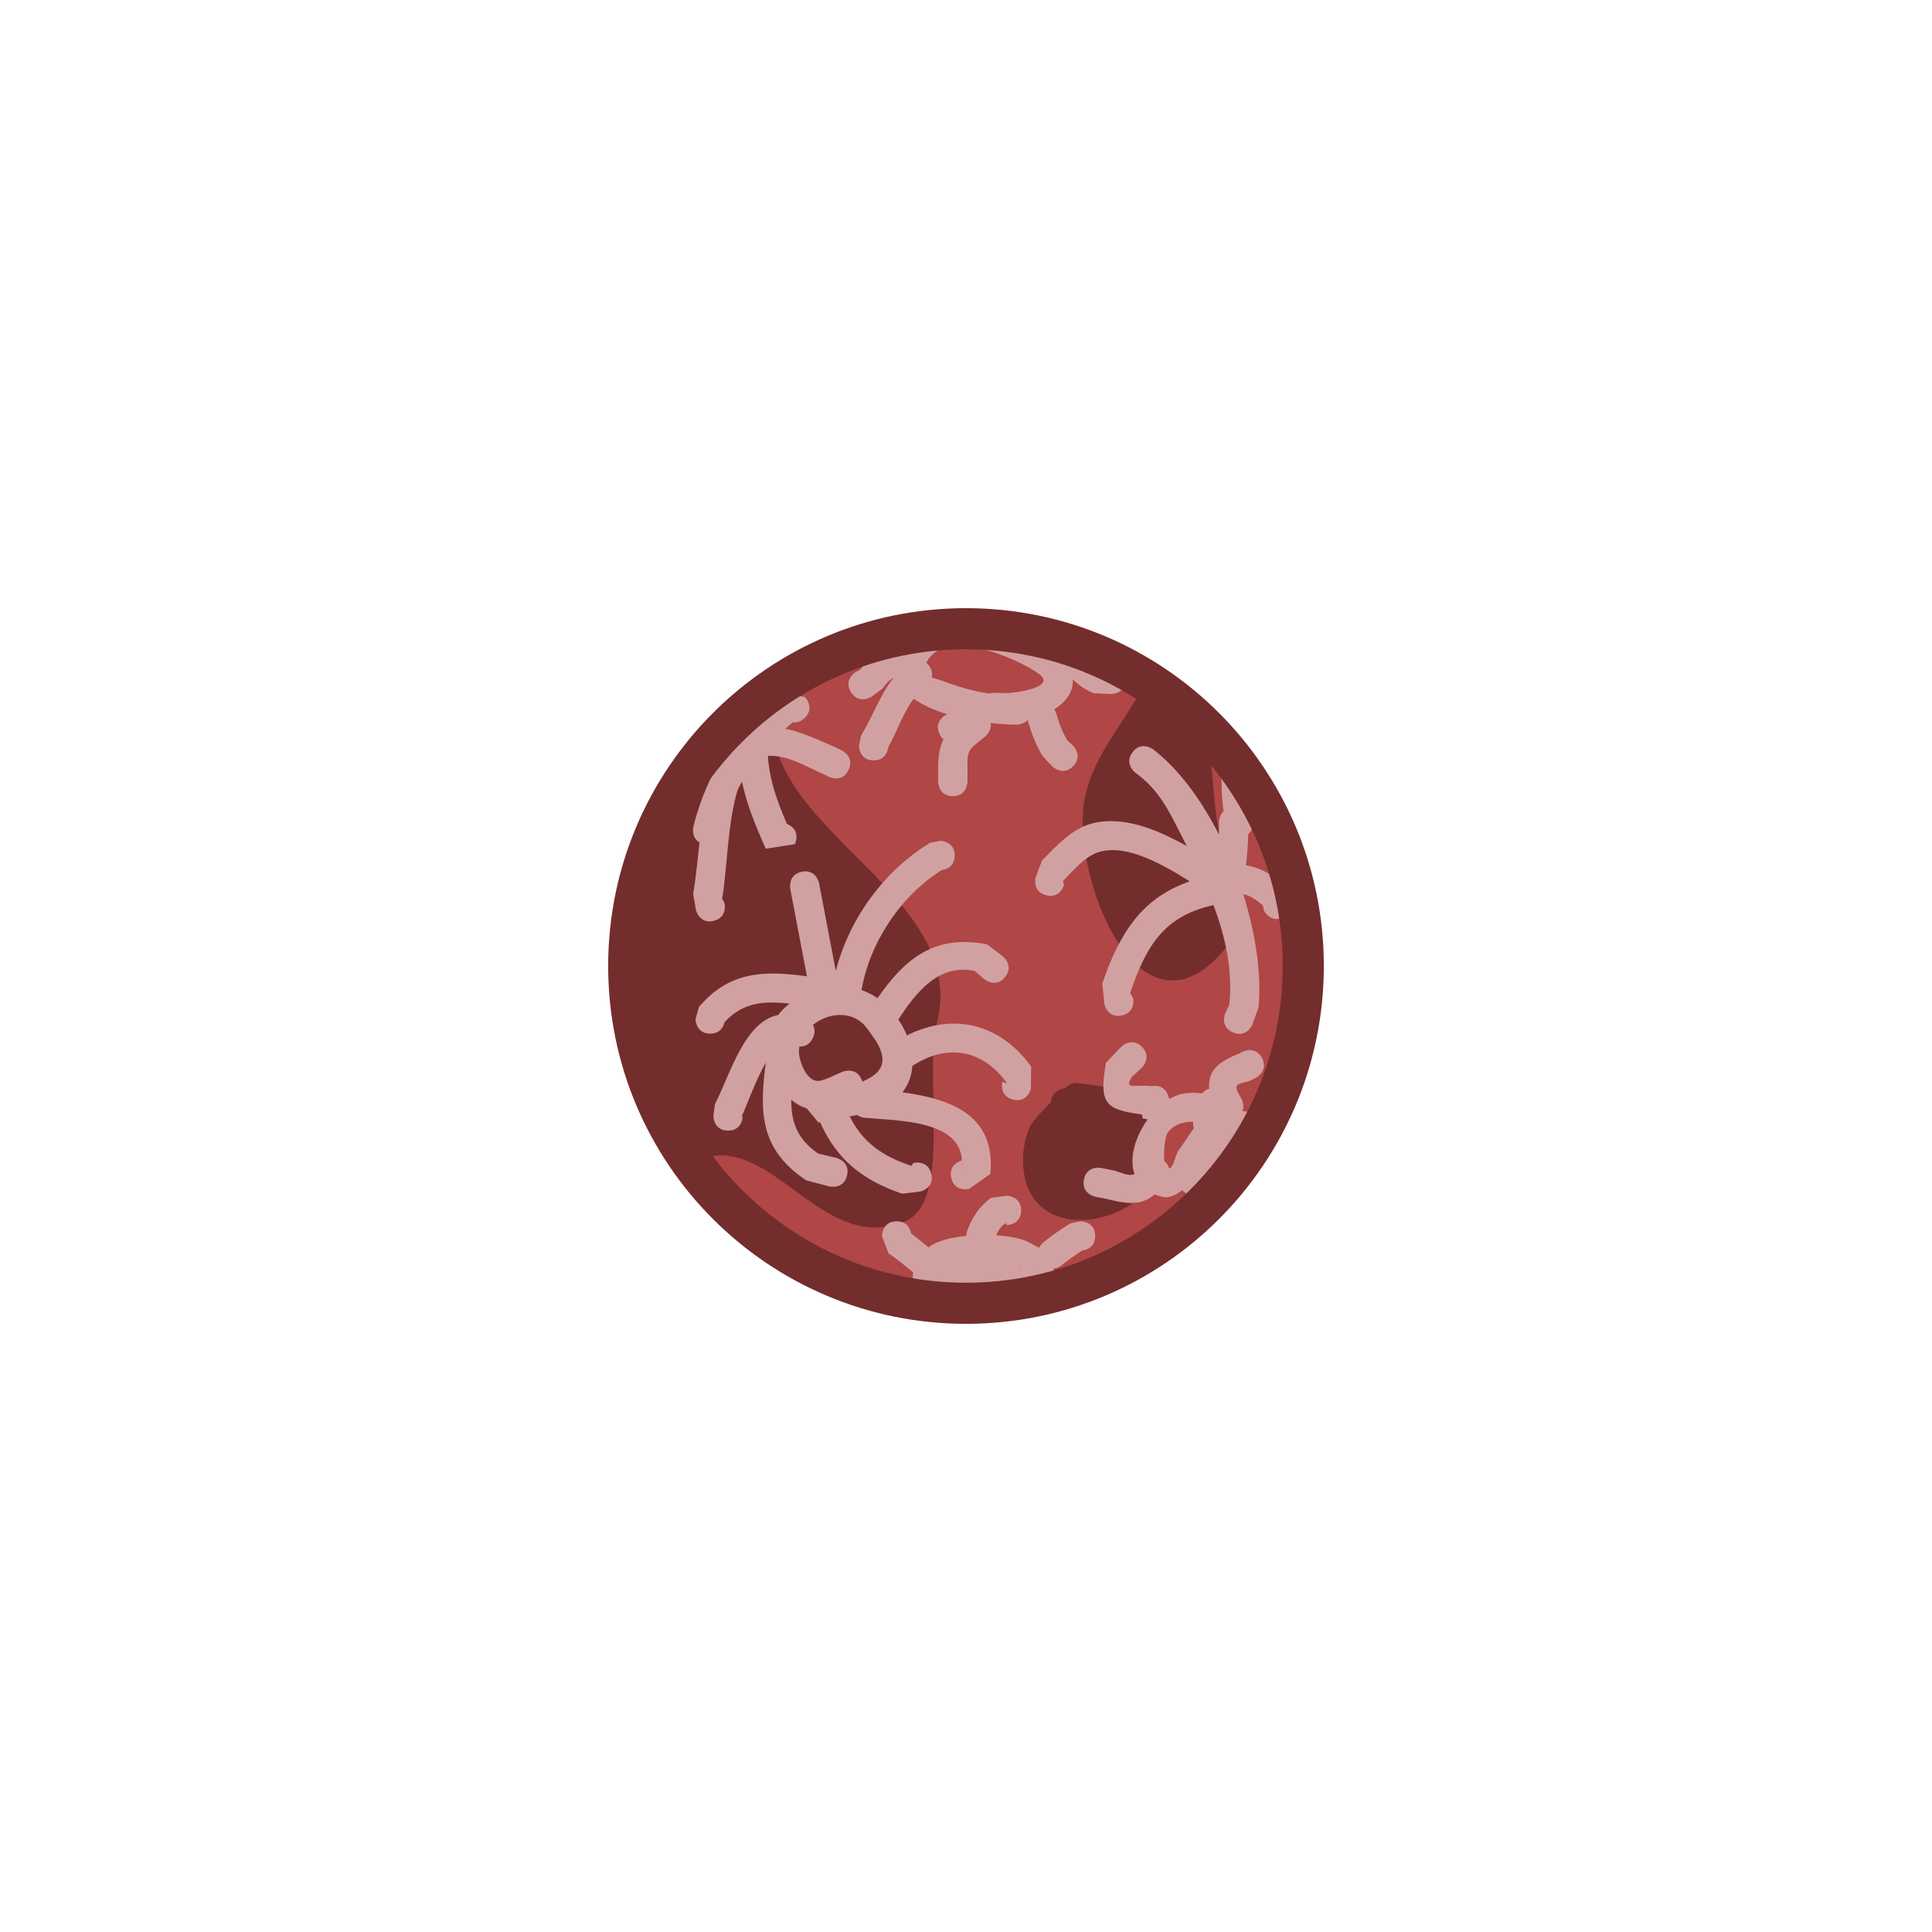 <svg version="1.1" xmlns="http://www.w3.org/2000/svg" xmlns:xlink="http://www.w3.org/1999/xlink" width="164.486" height="164.486" viewBox="0,0,164.486,164.486"><g transform="translate(-237.757,-85.757)"><g stroke-miterlimit="10"><path d="M291.285,168c0,-15.859 12.856,-28.715 28.715,-28.715c15.859,0 28.715,12.856 28.715,28.715c0,15.859 -12.856,28.715 -28.715,28.715c-15.859,0 -28.715,-12.856 -28.715,-28.715z" fill="#b04646" stroke="none" stroke-width="0"/><path d="M299.633,147.244c-0.01,-0.356 0.119,-0.796 0.698,-1.085c0.346,-0.173 0.639,-0.185 0.878,-0.12c0.179,-0.243 0.48,-0.447 0.985,-0.447c1.25,0 1.25,1.25 1.25,1.25c-0.013,9.944 16.728,15.197 14.093,25.955c-1.174,4.673 1.336,15.303 -2.75,16.961c-6.675,2.709 -10.756,-6.398 -16.387,-5.584c-7.102,-2.354 -7.501,-10.016 -8.539,-16.36l0.036,-0.103h-0.04v-1.304c0,-0.69 0.56,-1.25 1.25,-1.25c0.463,0 0.868,0.252 1.084,0.627l0.093,0.155c1.195,-6.485 3.883,-13.578 5.36,-16.044c0.685,-1.142 1.127,-1.921 1.989,-2.651z" fill="#732d2d" stroke="none" stroke-width="0.5"/><path d="M335.124,144.33c0.692,-0.924 1.677,-0.267 1.677,-0.267l0.935,0.694c0.659,0.826 1.596,1.45 2.092,2.383c1.373,2.581 1.073,6.202 1.637,9.027c0.707,3.542 1.948,6.588 0.741,10.185c-7.44,9.272 -13.336,-6.22 -12.11,-12.564c0.672,-3.474 3.02,-6.048 4.702,-9.075c0,0 0.112,-0.202 0.326,-0.384z" fill="#732d2d" stroke="none" stroke-width="0.5"/><path d="M329.681,177.995l0.025,-0.008c1.035,0.15 2.777,0.338 3.696,0.778c0.55,0.264 1.026,0.682 1.44,1.13c0.51,0.552 0.983,1.159 1.305,1.838c3.48,7.339 -11.316,12 -11.289,2.747c0.003,-0.932 0.194,-1.882 0.556,-2.742c0.189,-0.449 1.047,-1.373 1.818,-2.153c0.012,-0.817 0.871,-1.103 0.871,-1.103l0.359,-0.111c0.008,-0.008 0.015,-0.015 0.022,-0.022c0,0 0.539,-0.539 1.196,-0.354z" fill="#732d2d" stroke="none" stroke-width="0.5"/><path d="M237.757,168c0,-45.421 36.821,-82.243 82.243,-82.243c45.421,0 82.243,36.821 82.243,82.243c0,45.421 -36.821,82.243 -82.243,82.243c-45.421,0 -82.243,-36.821 -82.243,-82.243z" fill="none" stroke="none" stroke-width="0"/><path d="M299.435,172.798c-0.084,0.369 -0.353,0.959 -1.212,0.959c-1.25,0 -1.25,-1.25 -1.25,-1.25l0.29,-1.018c2.528,-2.977 5.41,-3.142 9.181,-2.611c0,0 0.005,0.001 0.013,0.002c-0.361,-1.894 -0.721,-3.787 -1.082,-5.681l-0.336,-1.763c0,0 -0.234,-1.228 0.994,-1.462c1.228,-0.234 1.462,0.994 1.462,0.994c0.373,1.96 0.961,5.043 1.42,7.457c1.145,-4.454 4.095,-8.517 8.013,-10.904l0.861,-0.178c0,0 1.25,0 1.25,1.25c0,0.977 -0.763,1.19 -1.097,1.237c-3.487,2.173 -6.136,6.157 -6.836,10.217c0.473,0.161 0.928,0.398 1.355,0.696c2.354,-3.389 4.875,-5.459 9.334,-4.587l1.34,1.026c0,0 0.976,0.781 0.195,1.757c-0.781,0.976 -1.757,0.195 -1.757,0.195l-0.834,-0.713c-3.029,-0.631 -4.947,1.745 -6.501,4.138c0.291,0.425 0.538,0.88 0.732,1.349c3.997,-1.996 7.957,-0.973 10.575,2.653l-0.022,1.899c0,0 -0.303,1.213 -1.516,0.91c-1.213,-0.303 -0.91,-1.516 -0.91,-1.516l0.413,0.16c-1.919,-2.721 -4.864,-3.517 -7.905,-1.611c0,0 -0.063,0.038 -0.168,0.08c-0.052,0.818 -0.319,1.6 -0.851,2.269c4.071,0.562 7.97,1.902 7.486,6.951l-1.807,1.275c0,0 -1.213,0.303 -1.516,-0.91c-0.288,-1.153 0.793,-1.484 0.901,-1.514c-0.145,-3.443 -5.507,-3.381 -8.28,-3.632c0,0 -0.34,-0.031 -0.648,-0.238c-0.206,0.043 -0.415,0.084 -0.623,0.124c1.095,2.179 2.749,3.385 5.258,4.205l0.171,-0.244c0,0 1.213,-0.303 1.516,0.91c0.303,1.213 -0.91,1.516 -0.91,1.516l-1.568,0.191c-3.386,-1.147 -5.587,-2.928 -6.992,-6.093c-0.046,0.011 -0.091,0.022 -0.136,0.033l-1.005,-1.207c-0.484,-0.149 -0.922,-0.403 -1.308,-0.734c-0.024,1.772 0.443,3.334 2.298,4.585l1.537,0.365c0,0 1.213,0.303 0.91,1.516c-0.303,1.213 -1.516,0.91 -1.516,0.91l-1.942,-0.504c-3.967,-2.625 -4.011,-5.822 -3.457,-10.04c-0.917,1.605 -1.695,3.875 -2.094,4.673l0.132,-0.124c0,0 0,1.25 -1.25,1.25c-1.25,0 -1.25,-1.25 -1.25,-1.25l0.132,-0.994c1.369,-2.735 2.537,-7.029 5.39,-7.602c0.266,-0.36 0.592,-0.682 0.961,-0.965c-2.197,-0.248 -3.986,-0.118 -5.543,1.591zM306.951,174.153c-0.303,0.606 -0.77,0.719 -1.135,0.696c-0.026,0.147 -0.039,0.298 -0.038,0.45c0.007,0.861 0.717,2.713 1.807,2.465c0.683,-0.155 1.301,-0.52 1.951,-0.779c0,0 1.175,-0.427 1.602,0.748c0.013,0.035 0.024,0.069 0.034,0.102c1.599,-0.64 2.481,-1.715 0.833,-3.927c-0.274,-0.368 -0.513,-0.774 -0.861,-1.072c-1.234,-1.058 -3.014,-0.759 -4.181,0.185c0.158,0.274 0.229,0.652 -0.012,1.134zM319.654,184.633l-0.061,0.763c0.046,-0.271 0.066,-0.525 0.061,-0.763z" fill="#d1a1a1" stroke="none" stroke-width="0.5"/><path d="M347.044,163.843c-1.118,0.559 -1.677,-0.559 -1.677,-0.559l-0.098,-0.452c-0.687,-0.569 -1.119,-0.831 -1.668,-0.947c1.07,3.389 1.575,6.839 1.301,9.662l-0.518,1.426c0,0 -0.464,1.161 -1.625,0.696c-1.161,-0.464 -0.696,-1.625 -0.696,-1.625l0.352,-0.748c0.309,-2.935 -0.325,-5.762 -1.349,-8.48c-4.125,0.923 -5.685,3.33 -7.093,7.485l0.259,0.44c0,0 0.245,1.226 -0.981,1.471c-1.226,0.245 -1.471,-0.981 -1.471,-0.981l-0.175,-1.734c1.514,-4.463 3.482,-7.333 7.447,-8.7c-2.377,-1.49 -5.329,-3.154 -7.648,-2.526c-1.273,0.345 -2.284,1.628 -3.166,2.511l0.111,0.289c0,0 -0.303,1.213 -1.516,0.91c-1.213,-0.303 -0.91,-1.516 -0.91,-1.516l0.546,-1.45c1.207,-1.205 2.498,-2.685 4.226,-3.141c2.652,-0.7 5.516,0.475 8.099,1.914c-0.172,-0.343 -0.345,-0.683 -0.517,-1.022c-1.102,-2.169 -1.884,-3.779 -3.848,-5.215c0,0 -1,-0.75 -0.25,-1.75c0.75,-1 1.75,-0.25 1.75,-0.25c2.158,1.652 4.086,4.264 5.601,7.249c0.005,-0.199 0.008,-0.398 0.008,-0.597v-0.435c0,0 0,-0.571 0.386,-0.942c-0.11,-0.913 -0.167,-1.835 -0.169,-2.754c0,0 0,-1.25 1.25,-1.25c1.25,0 1.25,1.25 1.25,1.25c-0.002,0.958 0.067,1.919 0.205,2.867l0.013,0.829c0,0 0,0.625 -0.442,0.991c-0.022,0.891 -0.092,1.781 -0.196,2.666c1.065,0.181 1.893,0.593 2.995,1.453l0.772,1.287c0,0 0.559,1.118 -0.559,1.677z" fill="#d1a1a1" stroke="none" stroke-width="0.5"/><path d="M309.994,151.327c-0.559,1.118 -1.677,0.559 -1.677,0.559l-0.368,-0.186c-1.633,-0.7 -3.174,-1.699 -4.818,-1.582c0.136,2.043 0.773,3.812 1.622,5.783c0.038,0.016 0.077,0.033 0.117,0.053c1.118,0.559 0.559,1.677 0.559,1.677l-2.478,0.383c-0.896,-2.017 -1.628,-3.812 -2.022,-5.709c-0.137,0.248 -0.268,0.5 -0.392,0.755c-0.85,2.887 -0.856,6.57 -1.297,9.217l0.197,0.361c0,0 0.303,1.213 -0.91,1.516c-1.213,0.303 -1.516,-0.909 -1.516,-0.909l-0.238,-1.378c0.227,-1.36 0.368,-2.862 0.543,-4.386c-0.754,-0.435 -0.522,-1.364 -0.522,-1.364c0.388,-1.545 0.919,-2.993 1.597,-4.343c0.301,-0.927 0.684,-1.795 1.184,-2.569c0,0 0.294,-0.441 0.786,-0.557c0.064,-0.109 0.144,-0.201 0.225,-0.277c0.018,-0.022 0.036,-0.044 0.053,-0.066c0.009,-0.157 0.021,-0.316 0.035,-0.477c0,0 0.113,-1.245 1.358,-1.132c0.026,0.002 0.052,0.005 0.077,0.009c0.715,-0.695 1.496,-1.347 2.344,-1.955l1.828,0.351c0,0 0.884,0.884 0,1.768c-0.353,0.353 -0.706,0.424 -1.002,0.382c-0.231,0.179 -0.456,0.363 -0.674,0.55c1.413,0.266 2.756,0.926 4.329,1.6l0.501,0.248c0,0 1.118,0.559 0.559,1.677z" fill="#d1a1a1" stroke="none" stroke-width="0.5"/><path d="M344.218,180.52c1.118,0.559 0.559,1.677 0.559,1.677l-0.264,0.519c-1.149,1.887 -2.682,3.3 -4.509,4.527c0,0 -0.907,0.605 -1.592,-0.162c-0.547,0.434 -1.147,0.713 -1.718,0.569c-0.228,-0.057 -0.438,-0.126 -0.631,-0.206c-1.07,0.92 -2.217,0.871 -4.052,0.396l-0.989,-0.194c0,0 -1.226,-0.245 -0.981,-1.471c0.245,-1.226 1.471,-0.981 1.471,-0.981l1.185,0.241c0.783,0.257 1.26,0.475 1.65,0.282c-0.486,-1.403 0.09,-3.237 1.124,-4.658l-0.437,-0.086c-0.018,-0.111 -0.037,-0.221 -0.055,-0.332c-3.122,-0.421 -3.678,-0.915 -3.06,-4.403l1.291,-1.355c0,0 0.884,-0.884 1.768,-0c0.884,0.884 0,1.768 0,1.768l-0.883,0.819c-0.623,1.093 0.162,0.61 1.659,0.75c0,0 0.027,0.003 0.074,0.012c0.006,-0.001 0.012,-0.002 0.017,-0.003c1.233,-0.206 1.438,1.027 1.438,1.027c0.004,0.027 0.009,0.053 0.013,0.08c0.351,-0.209 0.713,-0.36 1.075,-0.439c0.559,-0.122 1.146,-0.128 1.727,-0.048c0.134,-0.173 0.329,-0.331 0.608,-0.395c-0.123,-1.405 0.589,-2.234 2.557,-3.004l0.271,-0.15c0,0 1.118,-0.559 1.677,0.559c0.559,1.118 -0.559,1.677 -0.559,1.677l-0.599,0.285c-1.333,0.293 -1.225,0.369 -0.551,1.583c0,0 0.208,0.485 0.038,0.959c0.196,-0.013 0.422,0.027 0.676,0.154zM339.399,181.803c-0.069,-0.193 -0.073,-0.378 -0.043,-0.544c-0.872,-0.024 -1.772,0.264 -2.247,1.043c-0.14,0.229 -0.325,1.533 -0.217,2.316c0.23,0.189 0.345,0.402 0.393,0.609c0.397,-0.01 0.499,-1.072 0.8,-1.5c0.446,-0.635 0.879,-1.28 1.315,-1.923z" fill="#d1a1a1" stroke="none" stroke-width="0.5"/><path d="M310.227,144.722c-0.693,-1.04 0.347,-1.733 0.347,-1.733l0.369,-0.176c1.238,-1.458 2.103,-1.878 3.779,-1.97c0.223,-0.365 0.509,-0.749 0.866,-1.151c2.574,-2.908 10.236,-0.84 12.477,1.76c0.009,0.01 0.018,0.021 0.026,0.031c0.072,-0.269 0.257,-0.544 0.661,-0.746c1.118,-0.559 1.677,0.559 1.677,0.559c0.199,0.517 0.693,0.994 1.234,1.112l0.692,-0.064c0,0 1.25,0 1.25,1.25c0,1.25 -1.25,1.25 -1.25,1.25l-1.482,-0.064c-0.655,-0.256 -1.267,-0.673 -1.778,-1.185c0.071,1.067 -0.597,1.932 -1.579,2.554c0.124,0.193 0.172,0.362 0.172,0.362c0.223,0.803 0.521,1.599 0.957,2.309l0.464,0.411c0,0 0.884,0.884 0,1.768c-0.884,0.884 -1.768,0 -1.768,0l-0.84,-0.893c-0.534,-0.905 -0.922,-1.9 -1.217,-2.908c0,0 -0.015,-0.051 -0.027,-0.135c-0.37,0.39 -0.945,0.39 -0.945,0.39c-0.621,0 -1.386,-0.044 -2.216,-0.14c0.121,0.669 -0.462,1.154 -0.462,1.154c-1.2,0.976 -1.576,1.032 -1.507,2.518v1.304c0,0 0,1.25 -1.25,1.25c-1.25,0 -1.25,-1.25 -1.25,-1.25v-1.304c0.027,-0.99 0.163,-1.684 0.449,-2.273c-0.116,-0.103 -0.224,-0.243 -0.317,-0.429c-0.559,-1.118 0.559,-1.677 0.559,-1.677l0.083,-0.042c-1.08,-0.331 -2.084,-0.766 -2.85,-1.321c-0.938,1.244 -1.369,2.692 -2.174,4.137c-0.041,0.323 -0.244,1.115 -1.239,1.115c-1.25,0 -1.25,-1.25 -1.25,-1.25l0.178,-0.861c1.063,-1.755 1.592,-3.423 2.758,-4.922c-0.301,0.14 -0.564,0.408 -0.928,0.912l-0.935,0.694c0,0 -1.04,0.693 -1.733,-0.347zM316.793,142.359c0.334,0.401 0.361,0.774 0.28,1.073c0.325,0.121 0.702,0.209 0.965,0.307c1.424,0.53 2.629,0.878 3.928,1.061c0.217,-0.064 0.389,-0.064 0.389,-0.064l0.64,0.017c0.643,0.116 4.897,-0.398 3.214,-1.625c-1.794,-1.308 -8.038,-4.046 -9.563,-0.983c-0.001,0.019 -0.002,0.038 -0.003,0.057c0.05,0.046 0.1,0.099 0.15,0.158z" fill="#d1a1a1" stroke="none" stroke-width="0.5"/><path d="M330.996,190.986c0,0.974 -0.759,1.189 -1.094,1.237c-0.614,0.383 -1.203,0.808 -1.766,1.261c0,0 -0.28,0.224 -0.661,0.282c-0.204,0.944 -1.33,1.614 -1.91,2.446l-1.946,0.359c0,0 -1.002,0.143 -1.331,-0.729c-2.791,0.538 -7.274,0.627 -6.781,-1.759c-0.685,-0.547 -1.34,-1.117 -2.105,-1.622l-0.557,-1.475c0,0 0,-1.25 1.25,-1.25c0.911,0 1.158,0.664 1.225,1.024c0.516,0.389 0.994,0.802 1.487,1.197c0.645,-0.53 1.87,-0.848 3.216,-0.983c0.006,-0.195 0.045,-0.332 0.045,-0.332c0.376,-1.13 1.092,-2.239 2.081,-2.902l1.295,-0.178c0,0 1.25,0 1.25,1.25c0,1.25 -1.25,1.25 -1.25,1.25l-0.009,-0.178c-0.404,0.187 -0.688,0.606 -0.85,1.047c1.205,0.078 2.269,0.295 2.841,0.631c0.237,0.14 0.514,0.278 0.787,0.428c0.148,-0.285 0.364,-0.459 0.364,-0.459c0.736,-0.586 1.506,-1.132 2.312,-1.618l0.861,-0.178c0,0 1.25,0 1.25,1.25zM324.634,193.867c0.047,-0.056 0.021,-0.104 -0.059,-0.147c0.005,0.011 0.01,0.022 0.015,0.033c0.017,0.039 0.031,0.076 0.044,0.113z" fill="#d1a1a1" stroke="none" stroke-width="0.5"/><path d="M291.285,168c0,-15.859 12.856,-28.715 28.715,-28.715c15.859,0 28.715,12.856 28.715,28.715c0,15.859 -12.856,28.715 -28.715,28.715c-15.859,0 -28.715,-12.856 -28.715,-28.715z" fill="none" stroke="#732d2d" stroke-width="3.5"/></g></g></svg>
